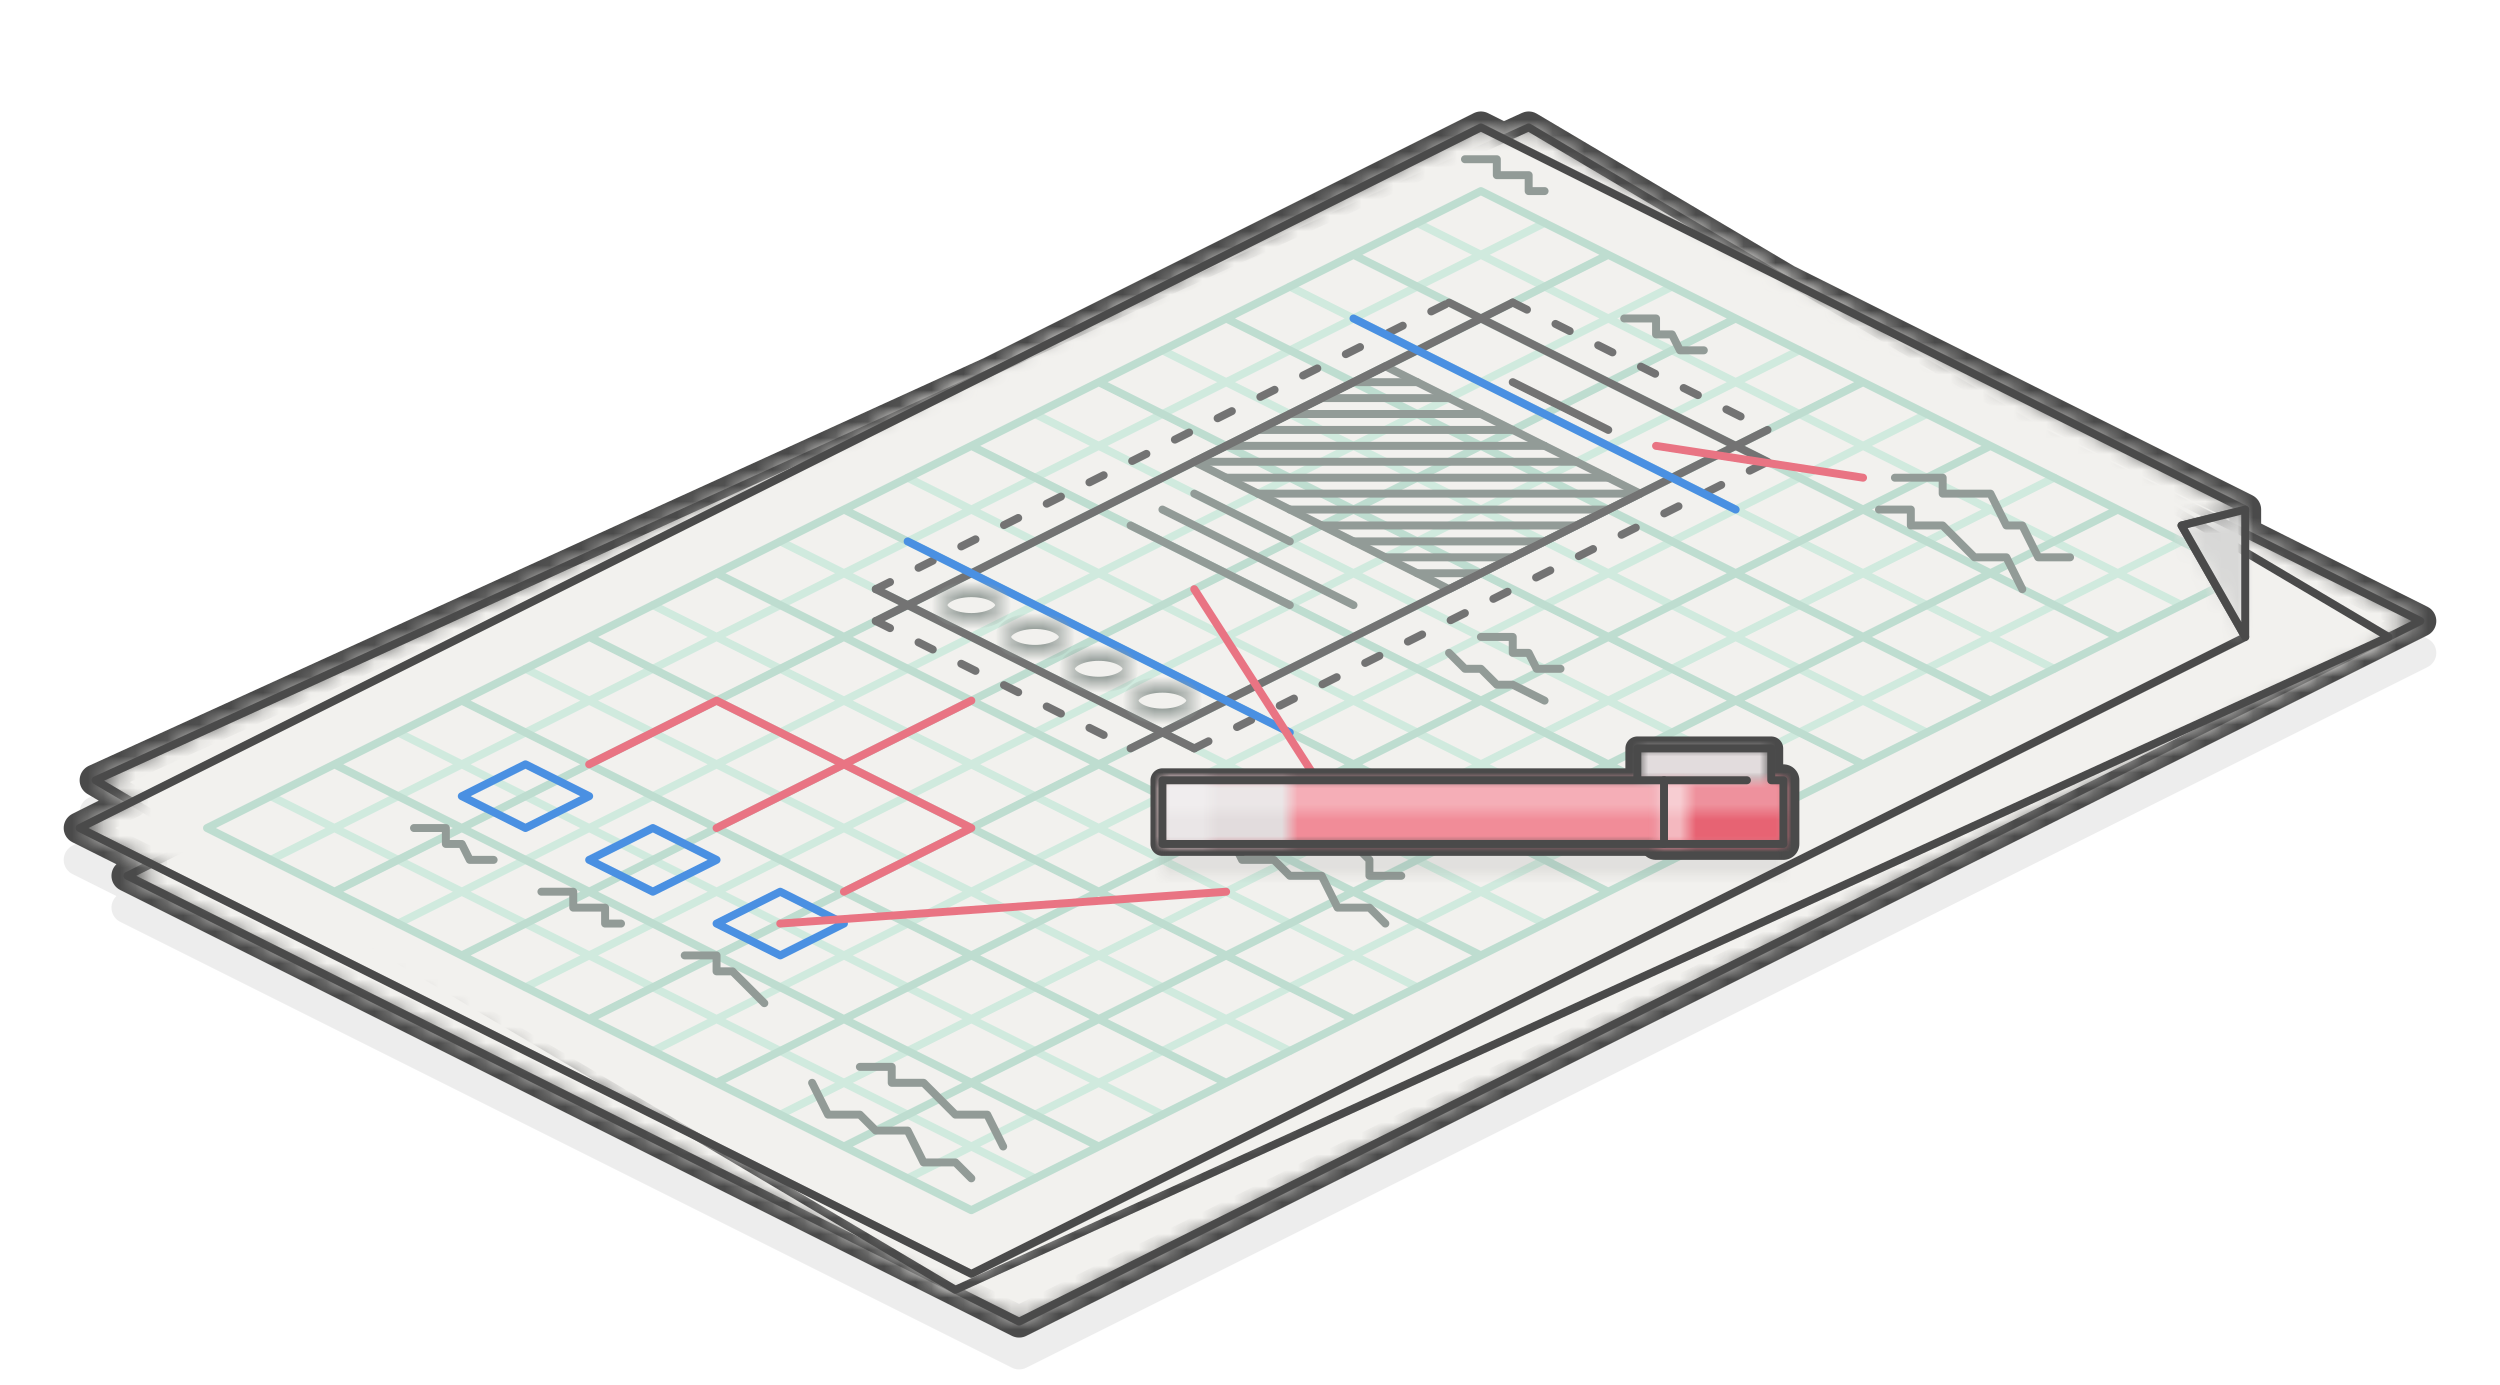 <?xml version="1.0" encoding="UTF-8"?>
<svg width="157px" height="87px" viewBox="0 0 157 87" version="1.1" xmlns="http://www.w3.org/2000/svg" xmlns:xlink="http://www.w3.org/1999/xlink">
    <!-- Generator: Sketch 53.2 (72643) - https://sketchapp.com -->
    <title>8-0</title>
    <desc>Created with Sketch.</desc>
    <defs>
        <polygon id="path-1" points="136 25.5 147 31 59 75 3 47 4.5 46.25 0 44 3.288 42.356 1 41 57.25 15.375 88 0 89.43 0.715 91 0 107.2 9.6 136 24"></polygon>
        <polygon id="path-3" points="56 72 0 44 88 0 144 28"></polygon>
        <polygon id="path-5" points="0 41 90 0 144 32 54 73"></polygon>
        <polygon id="path-7" points="88 0 136 24 132 25 136 32 56 72 0 44"></polygon>
        <path d="M2,2 C0.895,2 0,1.552 0,1 C0,0.448 0.895,0 2,0 C3.105,0 4,0.448 4,1 C4,1.552 3.105,2 2,2 Z" id="path-9"></path>
        <path d="M2,2 C0.895,2 0,1.552 0,1 C0,0.448 0.895,0 2,0 C3.105,0 4,0.448 4,1 C4,1.552 3.105,2 2,2 Z" id="path-11"></path>
        <path d="M2,2 C0.895,2 0,1.552 0,1 C0,0.448 0.895,0 2,0 C3.105,0 4,0.448 4,1 C4,1.552 3.105,2 2,2 Z" id="path-13"></path>
        <path d="M2,2 C0.895,2 0,1.552 0,1 C0,0.448 0.895,0 2,0 C3.105,0 4,0.448 4,1 C4,1.552 3.105,2 2,2 Z" id="path-15"></path>
        <polyline id="path-17" points="88 0 136 24 132 25 136 32 56 72 0 44"></polyline>
        <polyline id="path-19" points="88 0 136 24 132 25 136 32 56 72 0 44"></polyline>
        <polyline id="path-21" points="88 0 136 24 132 25 136 32 56 72 0 44"></polyline>
        <polyline id="path-23" points="88 0 136 24 132 25 136 32 56 72 0 44"></polyline>
        <polyline id="path-25" points="88 0 136 24 132 25 136 32 56 72 0 44"></polyline>
        <polyline id="path-27" points="88 0 136 24 132 25 136 32 56 72 0 44"></polyline>
        <polyline id="path-29" points="88 0 136 24 132 25 136 32 56 72 0 44"></polyline>
        <polyline id="path-31" points="88 0 136 24 132 25 136 32 56 72 0 44"></polyline>
        <polyline id="path-33" points="88 0 136 24 132 25 136 32 56 72 0 44"></polyline>
        <polyline id="path-35" points="88 0 136 24 132 25 136 32 56 72 0 44"></polyline>
        <polyline id="path-37" points="88 0 136 24 132 25 136 32 56 72 0 44"></polyline>
        <polyline id="path-39" points="88 0 136 24 132 25 136 32 56 72 0 44"></polyline>
        <polyline id="path-41" points="88 0 136 24 132 25 136 32 56 72 0 44"></polyline>
        <polyline id="path-43" points="88 0 136 24 132 25 136 32 56 72 0 44"></polyline>
        <polyline id="path-45" points="88 0 136 24 132 25 136 32 56 72 0 44"></polyline>
        <polyline id="path-47" points="88 0 136 24 132 25 136 32 56 72 0 44"></polyline>
        <polyline id="path-49" points="88 0 136 24 132 25 136 32 56 72 0 44"></polyline>
        <polyline id="path-51" points="88 0 136 24 132 25 136 32 56 72 0 44"></polyline>
        <polygon id="path-53" points="88 0 136 24 132 25 136 32 56 72 0 44"></polygon>
        <polygon id="path-55" points="88 0 136 24 132 25 136 32 56 72 0 44"></polygon>
        <polygon id="path-57" points="88 0 136 24 132 25 136 32 56 72 0 44"></polygon>
        <polyline id="path-59" points="88 0 136 24 132 25 136 32 56 72 0 44"></polyline>
        <polyline id="path-61" points="88 0 136 24 132 25 136 32 56 72 0 44"></polyline>
        <polyline id="path-63" points="88 0 136 24 132 25 136 32 56 72 0 44"></polyline>
        <polyline id="path-65" points="88 0 136 24 132 25 136 32 56 72 0 44"></polyline>
        <polygon id="path-67" points="4 8 0 1 4 0"></polygon>
        <polygon id="path-69" points="0 0 39 0 39 4 0 4"></polygon>
        <polygon id="path-71" points="0 0 8 0 8 4 0 4"></polygon>
        <polygon id="path-73" points="0 0 3 0 3 4 0 4"></polygon>
        <polygon id="path-75" points="0 0 39 0 39 2 0 2"></polygon>
        <polygon id="path-77" points="0 0 8 0 8 4 0 4"></polygon>
        <polygon id="path-79" points="0 0 8 0 8 2 0 2"></polygon>
        <polygon id="path-81" points="0 0 2 0 2 4 0 4"></polygon>
        <polygon id="path-83" points="0 0 39 0 39 2 0 2"></polygon>
    </defs>
    <g id="8-0" stroke="none" stroke-width="1" fill="none" fill-rule="evenodd">
        <rect fill="#FFFFFF" x="0" y="0" width="157" height="87"></rect>
        <g id="Group" transform="translate(5, 8)">
            <g id="Group-8859" transform="translate(0, 2)" fill="#4A4A4A" opacity="0.1" stroke="#4A4A4A" stroke-linecap="round" stroke-linejoin="round" stroke-width="2">
                <polygon id="Stroke-8857" points="136 25.5 147 31 59 75 3 47 4.5 46.25 0 44 3.288 42.356 1 41 57.25 15.375 88 0 89.43 0.715 91 0 107.2 9.6 136 24"></polygon>
            </g>
            <g id="Group-8862">
                <mask id="mask-2" fill="white">
                    <use xlink:href="#path-1"></use>
                </mask>
                <g id="Clip-8861"></g>
                <polygon id="Fill-8860" fill="#F2F1EE" mask="url(#mask-2)" points="-5 -5 152 -5 152 80 -5 80"></polygon>
            </g>
            <polygon id="Stroke-8863" stroke="#4A4A4A" stroke-width="2" stroke-linecap="round" stroke-linejoin="round" points="136 25.5 147 31 59 75 3 47 4.5 46.25 0 44 3.288 42.356 1 41 57.25 15.375 88 0 89.43 0.715 91 0 107.2 9.6 136 24"></polygon>
            <g id="Group-8867" transform="translate(3, 3)">
                <mask id="mask-4" fill="white">
                    <use xlink:href="#path-3"></use>
                </mask>
                <g id="Clip-8866"></g>
                <polygon id="Fill-8865" fill="#F2F1EE" mask="url(#mask-4)" points="-5 -5 149 -5 149 77 -5 77"></polygon>
            </g>
            <polygon id="Stroke-8868" stroke="#4A4A4A" stroke-width="0.5" stroke-linecap="round" stroke-linejoin="round" points="59 75 147 31 91 3 3 47"></polygon>
            <g id="Group-8872" transform="translate(1, 0)">
                <mask id="mask-6" fill="white">
                    <use xlink:href="#path-5"></use>
                </mask>
                <g id="Clip-8871"></g>
                <polygon id="Fill-8870" fill="#F2F1EE" mask="url(#mask-6)" points="-5 -5 149 -5 149 78 -5 78"></polygon>
            </g>
            <polygon id="Stroke-8873" stroke="#4A4A4A" stroke-width="0.5" stroke-linecap="round" stroke-linejoin="round" points="1 41 55 73 145 32 91 0"></polygon>
            <g id="Group-8992">
                <g id="Group-8903">
                    <mask id="mask-8" fill="white">
                        <use xlink:href="#path-7"></use>
                    </mask>
                    <g id="Clip-8876"></g>
                    <polygon id="Fill-8875" fill="#F2F1EE" mask="url(#mask-8)" points="-5 -5 141 -5 141 77 -5 77"></polygon>
                    <path d="M104,40 L96,36 L104,32 L96,28 L104,24 L96,20 L88,24 L80,20 L72,24 L64,20 L56,24 L52,22 L56,24 L64,20 L72,24 L80,20 L88,24 L96,20 L88,16 L96,12 L104,16 L96,20 L88,16 L80,20 L72,16 L64,20 L60,18 L64,20 L72,16 L80,20 L88,16 L80,12 L72,16 L68,14 L72,16 L80,12 L88,16 L96,12 L104,16 L108,14 L104,16 L112,20 L116,18 L112,20 L120,24 L124,22 L120,24 L128,28 L132,26 L128,28 L132,30 L128,28 L120,32 L124,34 L120,32 L112,36 L104,32 L96,36 L88,32 L80,36 L88,40 L80,44 L88,48 L80,52 L84,54 L80,52 L72,56 L64,52 L72,48 L64,44 L56,48 L64,52 L56,56 L64,60 L56,64 L48,60 L44,62 L48,60 L40,56 L48,52 L56,56 L64,52 L56,48 L64,44 L56,40 L48,44 L56,48 L48,52 L56,56 L48,60 L56,64 L52,66 L56,64 L60,66 L56,64 L64,60 L68,62 L64,60 L72,56 L64,52 L72,48 L80,52 L88,48 L92,50 L88,48 L96,44 L88,40 L96,36 L88,32 L96,28 L104,32 L112,28 L104,24 L112,20 L104,16 L96,20 L104,24 L112,20 L120,24 L112,28 L120,32 L128,28 L120,24 L112,28 L120,32 L112,36 L116,38 L112,36 L104,40 L108,42 L104,40 L96,44 L100,46 L96,44 L88,48 L80,44 L72,48 L80,52 L72,56 L76,58 L72,56 L64,60 L56,56 L48,60 L40,56 L48,52 L40,48 L48,44 L40,40 L32,44 L40,48 L48,44 L56,48 L48,52 L40,48 L32,52 L40,56 L36,58 L40,56 L32,52 L40,48 L32,44 L24,48 L32,52 L28,54 L32,52 L24,48 L20,50 L24,48 L16,44 L24,40 L32,44 L24,48 L16,44 L12,46 L16,44 L12,42 L16,44 L24,40 L32,44 L40,40 L32,36 L24,40 L20,38 L24,40 L32,36 L40,40 L48,36 L56,40 L48,44 L40,40 L48,36 L40,32 L32,36 L28,34 L32,36 L40,32 L48,36 L56,32 L48,28 L40,32 L36,30 L40,32 L48,28 L56,32 L64,28 L72,32 L80,28 L72,24 L64,28 L56,24 L48,28 L44,26 L48,28 L56,24 L64,28 L72,24 L80,28 L88,24 L96,28 L104,24 L112,28 L104,32 L112,36 L104,40 L96,36 L88,40 L96,44 L104,40 Z M72,48 L80,44 L72,40 L80,36 L72,32 L80,28 L88,32 L96,28 L88,24 L80,28 L88,32 L80,36 L88,40 L80,44 L72,40 L80,36 L72,32 L64,36 L72,40 L64,44 L56,40 L64,36 L56,32 L48,36 L56,40 L64,36 L56,32 L64,28 L72,32 L64,36 L72,40 L64,44 L72,48 Z M96,12 L100,10 L96,12 L88,8 L92,6 L88,8 L84,6 L88,8 L80,12 L76,10 L80,12 L88,8 L96,12 Z" id="Stroke-8877" stroke="#D0EADE" stroke-width="0.5" stroke-linecap="round" stroke-linejoin="round" mask="url(#mask-8)"></path>
                    <path d="M88,12 L96,16 L104,12 L96,16 L104,20 L112,16 L104,20 L112,24 L120,20 L112,24 L104,20 L96,24 L104,28 L96,32 L104,36 L112,32 L120,36 L112,32 L104,36 L96,32 L104,28 L112,32 L120,28 L128,32 L120,28 L128,24 L120,28 L112,24 L104,28 L112,32 L120,28 L112,24 L104,28 L96,24 L88,28 L96,32 L88,36 L96,40 L104,36 L112,40 L104,36 L96,40 L88,36 L96,32 L88,28 L96,24 L88,20 L96,16 L104,20 L96,24 L88,20 L80,24 L88,28 L80,32 L72,28 L64,32 L72,36 L80,32 L88,36 L80,40 L72,36 L80,32 L72,28 L64,32 L56,28 L48,32 L56,36 L48,40 L40,36 L32,40 L24,36 L32,40 L40,36 L32,32 L40,36 L48,32 L56,36 L48,40 L56,44 L48,48 L56,52 L48,56 L56,60 L64,56 L72,60 L64,56 L56,60 L64,64 L56,60 L48,64 L56,60 L48,56 L40,60 L48,56 L40,52 L32,56 L40,52 L48,56 L56,52 L48,48 L40,52 L32,48 L24,52 L32,48 L40,52 L48,48 L40,44 L32,48 L24,44 L16,48 L24,44 L32,48 L40,44 L48,48 L56,44 L48,40 L40,44 L32,40 L24,44 L16,40 L24,44 L32,40 L40,44 L48,40 L40,36 L48,32 L40,28 L48,32 L56,28 L48,24 L56,28 L64,24 L72,28 L80,24 L88,28 L80,32 L88,36 L80,40 L88,44 L96,40 L104,44 L96,40 L88,44 L80,40 L72,44 L80,48 L88,44 L96,48 L88,44 L80,48 L72,44 L80,40 L72,36 L64,40 L72,44 L64,48 L72,52 L80,48 L88,52 L80,48 L72,52 L64,48 L72,44 L64,40 L72,36 L64,32 L56,36 L64,40 L56,44 L64,48 L56,52 L64,56 L72,52 L80,56 L72,52 L64,56 L56,52 L64,48 L56,44 L64,40 L56,36 L64,32 L56,28 L64,24 L72,28 L80,24 L72,20 L64,24 L56,20 L64,24 L72,20 L80,24 L88,20 L80,16 L88,12 L96,16 L88,20 L80,16 L72,20 L64,16 L72,20 L80,16 L72,12 L80,16 L88,12 L80,8 L88,12 L96,8 L88,12 Z M88,4 L136,28 L88,4 Z M8,44 L56,68 L8,44 Z M56,68 L136,28 L56,68 Z M8,44 L88,4 L8,44 Z" id="Stroke-8878" stroke="#BEDDD0" stroke-width="0.5" stroke-linecap="round" stroke-linejoin="round" mask="url(#mask-8)"></path>
                    <polygon id="Stroke-8879" stroke="#929B97" stroke-width="0.5" stroke-linecap="round" stroke-linejoin="round" mask="url(#mask-8)" points="82 15 98 23 86 29 70 21"></polygon>
                    <path d="M80,16 L84,16" id="Stroke-8880" stroke="#929B97" stroke-width="0.5" stroke-linecap="round" stroke-linejoin="round" mask="url(#mask-8)"></path>
                    <path d="M76,18 L88,18" id="Stroke-8881" stroke="#929B97" stroke-width="0.5" stroke-linecap="round" stroke-linejoin="round" mask="url(#mask-8)"></path>
                    <path d="M72,20 L92,20" id="Stroke-8882" stroke="#929B97" stroke-width="0.5" stroke-linecap="round" stroke-linejoin="round" mask="url(#mask-8)"></path>
                    <path d="M70,21 L94,21" id="Stroke-8883" stroke="#929B97" stroke-width="0.5" stroke-linecap="round" stroke-linejoin="round" mask="url(#mask-8)"></path>
                    <path d="M74,19 L90,19" id="Stroke-8884" stroke="#929B97" stroke-width="0.5" stroke-linecap="round" stroke-linejoin="round" mask="url(#mask-8)"></path>
                    <path d="M78,17 L86,17" id="Stroke-8885" stroke="#929B97" stroke-width="0.5" stroke-linecap="round" stroke-linejoin="round" mask="url(#mask-8)"></path>
                    <path d="M72,22 L96,22" id="Stroke-8886" stroke="#929B97" stroke-width="0.5" stroke-linecap="round" stroke-linejoin="round" mask="url(#mask-8)"></path>
                    <path d="M74,23 L98,23" id="Stroke-8887" stroke="#929B97" stroke-width="0.5" stroke-linecap="round" stroke-linejoin="round" mask="url(#mask-8)"></path>
                    <path d="M76,24 L96,24" id="Stroke-8888" stroke="#929B97" stroke-width="0.5" stroke-linecap="round" stroke-linejoin="round" mask="url(#mask-8)"></path>
                    <path d="M78,25 L94,25" id="Stroke-8889" stroke="#929B97" stroke-width="0.5" stroke-linecap="round" stroke-linejoin="round" mask="url(#mask-8)"></path>
                    <path d="M80,26 L92,26" id="Stroke-8890" stroke="#929B97" stroke-width="0.5" stroke-linecap="round" stroke-linejoin="round" mask="url(#mask-8)"></path>
                    <path d="M82,27 L90,27" id="Stroke-8891" stroke="#929B97" stroke-width="0.5" stroke-linecap="round" stroke-linejoin="round" mask="url(#mask-8)"></path>
                    <path d="M84,28 L88,28" id="Stroke-8892" stroke="#929B97" stroke-width="0.5" stroke-linecap="round" stroke-linejoin="round" mask="url(#mask-8)"></path>
                    <path d="M66,39 L106,19" id="Stroke-8893" stroke="#737373" stroke-width="0.5" stroke-linecap="round" stroke-linejoin="round" mask="url(#mask-8)"></path>
                    <path d="M106,21 L86,11" id="Stroke-8894" stroke="#737373" stroke-width="0.5" stroke-linecap="round" stroke-linejoin="round" mask="url(#mask-8)"></path>
                    <path d="M90,11 L50,31" id="Stroke-8895" stroke="#737373" stroke-width="0.5" stroke-linecap="round" stroke-linejoin="round" mask="url(#mask-8)"></path>
                    <path d="M50,29 L70,39" id="Stroke-8896" stroke="#737373" stroke-width="0.5" stroke-linecap="round" stroke-linejoin="round" mask="url(#mask-8)"></path>
                    <path d="M70,39 L106,21" id="Stroke-8897" stroke="#737373" stroke-width="0.5" stroke-linecap="round" stroke-linejoin="round" stroke-dasharray="1,2" mask="url(#mask-8)"></path>
                    <path d="M50,29 L86,11" id="Stroke-8898" stroke="#737373" stroke-width="0.5" stroke-linecap="round" stroke-linejoin="round" stroke-dasharray="1,2" mask="url(#mask-8)"></path>
                    <path d="M50,31 L66,39" id="Stroke-8899" stroke="#737373" stroke-width="0.5" stroke-linecap="round" stroke-linejoin="round" stroke-dasharray="1,2" mask="url(#mask-8)"></path>
                    <path d="M90,11 L106,19" id="Stroke-8900" stroke="#737373" stroke-width="0.5" stroke-linecap="round" stroke-linejoin="round" stroke-dasharray="1,2" mask="url(#mask-8)"></path>
                    <path d="M80,12 L104,24" id="Stroke-8901" stroke="#4A90E2" stroke-width="0.5" stroke-linecap="round" stroke-linejoin="round" mask="url(#mask-8)"></path>
                    <path d="M52,26 L76,38" id="Stroke-8902" stroke="#4A90E2" stroke-width="0.5" stroke-linecap="round" stroke-linejoin="round" mask="url(#mask-8)"></path>
                </g>
                <g id="Group-8906" transform="translate(54, 29)">
                    <mask id="mask-10" fill="white">
                        <use xlink:href="#path-9"></use>
                    </mask>
                    <g id="Clip-8905"></g>
                    <path d="M2,2 C3.105,2 4,1.552 4,1 C4,0.448 3.105,0 2,0 C0.895,0 0,0.448 0,1 C0,1.552 0.895,2 2,2 Z" id="Stroke-8904" stroke="#929B97" stroke-linecap="round" stroke-linejoin="round" mask="url(#mask-10)"></path>
                </g>
                <g id="Group-8909" transform="translate(58, 31)">
                    <mask id="mask-12" fill="white">
                        <use xlink:href="#path-11"></use>
                    </mask>
                    <g id="Clip-8908"></g>
                    <path d="M2,2 C3.105,2 4,1.552 4,1 C4,0.448 3.105,0 2,0 C0.895,0 0,0.448 0,1 C0,1.552 0.895,2 2,2 Z" id="Stroke-8907" stroke="#929B97" stroke-linecap="round" stroke-linejoin="round" mask="url(#mask-12)"></path>
                </g>
                <g id="Group-8912" transform="translate(62, 33)">
                    <mask id="mask-14" fill="white">
                        <use xlink:href="#path-13"></use>
                    </mask>
                    <g id="Clip-8911"></g>
                    <path d="M2,2 C3.105,2 4,1.552 4,1 C4,0.448 3.105,0 2,0 C0.895,0 0,0.448 0,1 C0,1.552 0.895,2 2,2 Z" id="Stroke-8910" stroke="#929B97" stroke-linecap="round" stroke-linejoin="round" mask="url(#mask-14)"></path>
                </g>
                <g id="Group-8915" transform="translate(66, 35)">
                    <mask id="mask-16" fill="white">
                        <use xlink:href="#path-15"></use>
                    </mask>
                    <g id="Clip-8914"></g>
                    <path d="M2,2 C3.105,2 4,1.552 4,1 C4,0.448 3.105,0 2,0 C0.895,0 0,0.448 0,1 C0,1.552 0.895,2 2,2 Z" id="Stroke-8913" stroke="#929B97" stroke-linecap="round" stroke-linejoin="round" mask="url(#mask-16)"></path>
                </g>
                <g id="Group-8991">
                    <g id="Group-8918">
                        <mask id="mask-18" fill="white">
                            <use xlink:href="#path-17"></use>
                        </mask>
                        <g id="Clip-8917"></g>
                        <polyline id="Stroke-8916" stroke="#929B97" stroke-width="0.5" stroke-linecap="round" stroke-linejoin="round" mask="url(#mask-18)" points="88 32 90 32 90 33 91 33 91.5 34 93 34"></polyline>
                    </g>
                    <g id="Group-8921">
                        <mask id="mask-20" fill="white">
                            <use xlink:href="#path-19"></use>
                        </mask>
                        <g id="Clip-8920"></g>
                        <polyline id="Stroke-8919" stroke="#929B97" stroke-width="0.5" stroke-linecap="round" stroke-linejoin="round" mask="url(#mask-20)" points="21 44 23 44 23 45 24 45 24.5 46 26 46"></polyline>
                    </g>
                    <g id="Group-8924">
                        <mask id="mask-22" fill="white">
                            <use xlink:href="#path-21"></use>
                        </mask>
                        <g id="Clip-8923"></g>
                        <polyline id="Stroke-8922" stroke="#929B97" stroke-width="0.5" stroke-linecap="round" stroke-linejoin="round" mask="url(#mask-22)" points="97 12 99 12 99 13 100 13 100.5 14 102 14"></polyline>
                    </g>
                    <g id="Group-8927">
                        <mask id="mask-24" fill="white">
                            <use xlink:href="#path-23"></use>
                        </mask>
                        <g id="Clip-8926"></g>
                        <polyline id="Stroke-8925" stroke="#929B97" stroke-width="0.5" stroke-linecap="round" stroke-linejoin="round" mask="url(#mask-24)" points="86 33 87 34 88 34 89 35 90 35 92 36"></polyline>
                    </g>
                    <g id="Group-8930">
                        <mask id="mask-26" fill="white">
                            <use xlink:href="#path-25"></use>
                        </mask>
                        <g id="Clip-8929"></g>
                        <path d="M70,23 L76,26" id="Stroke-8928" stroke="#929B97" stroke-width="0.5" stroke-linecap="round" stroke-linejoin="round" mask="url(#mask-26)"></path>
                    </g>
                    <g id="Group-8933">
                        <mask id="mask-28" fill="white">
                            <use xlink:href="#path-27"></use>
                        </mask>
                        <g id="Clip-8932"></g>
                        <path d="M68,24 L80,30" id="Stroke-8931" stroke="#929B97" stroke-width="0.5" stroke-linecap="round" stroke-linejoin="round" mask="url(#mask-28)"></path>
                    </g>
                    <g id="Group-8936">
                        <mask id="mask-30" fill="white">
                            <use xlink:href="#path-29"></use>
                        </mask>
                        <g id="Clip-8935"></g>
                        <path d="M66,25 L76,30" id="Stroke-8934" stroke="#929B97" stroke-width="0.5" stroke-linecap="round" stroke-linejoin="round" mask="url(#mask-30)"></path>
                    </g>
                    <g id="Group-8939">
                        <mask id="mask-32" fill="white">
                            <use xlink:href="#path-31"></use>
                        </mask>
                        <g id="Clip-8938"></g>
                        <path d="M90,16 L96,19" id="Stroke-8937" stroke="#737373" stroke-width="0.5" stroke-linecap="round" stroke-linejoin="round" mask="url(#mask-32)"></path>
                    </g>
                    <g id="Group-8942">
                        <mask id="mask-34" fill="white">
                            <use xlink:href="#path-33"></use>
                        </mask>
                        <g id="Clip-8941"></g>
                        <path d="M70,29 L79,43" id="Stroke-8940" stroke="#E97483" stroke-width="0.5" stroke-linecap="round" stroke-linejoin="round" mask="url(#mask-34)"></path>
                    </g>
                    <g id="Group-8945">
                        <mask id="mask-36" fill="white">
                            <use xlink:href="#path-35"></use>
                        </mask>
                        <g id="Clip-8944"></g>
                        <path d="M99,20 L112,22" id="Stroke-8943" stroke="#E97483" stroke-width="0.5" stroke-linecap="round" stroke-linejoin="round" mask="url(#mask-36)"></path>
                    </g>
                    <g id="Group-8948">
                        <mask id="mask-38" fill="white">
                            <use xlink:href="#path-37"></use>
                        </mask>
                        <g id="Clip-8947"></g>
                        <polyline id="Stroke-8946" stroke="#929B97" stroke-width="0.5" stroke-linecap="round" stroke-linejoin="round" mask="url(#mask-38)" points="74 43 76 43 77 44 78 45 80 45 81 46 81 47 83 47"></polyline>
                    </g>
                    <g id="Group-8951">
                        <mask id="mask-40" fill="white">
                            <use xlink:href="#path-39"></use>
                        </mask>
                        <g id="Clip-8950"></g>
                        <polyline id="Stroke-8949" stroke="#929B97" stroke-width="0.5" stroke-linecap="round" stroke-linejoin="round" mask="url(#mask-40)" points="72 44 73 46 75 46 76 47 78 47 79 49 81 49 82 50"></polyline>
                    </g>
                    <g id="Group-8954">
                        <mask id="mask-42" fill="white">
                            <use xlink:href="#path-41"></use>
                        </mask>
                        <g id="Clip-8953"></g>
                        <polyline id="Stroke-8952" stroke="#929B97" stroke-width="0.5" stroke-linecap="round" stroke-linejoin="round" mask="url(#mask-42)" points="46 60 47 62 49 62 50 63 52 63 53 65 55 65 56 66"></polyline>
                    </g>
                    <g id="Group-8957">
                        <mask id="mask-44" fill="white">
                            <use xlink:href="#path-43"></use>
                        </mask>
                        <g id="Clip-8956"></g>
                        <polyline id="Stroke-8955" stroke="#929B97" stroke-width="0.5" stroke-linecap="round" stroke-linejoin="round" mask="url(#mask-44)" points="114 22 117 22 117 23 120 23 121 25 122 25 123 27 125 27"></polyline>
                    </g>
                    <g id="Group-8960">
                        <mask id="mask-46" fill="white">
                            <use xlink:href="#path-45"></use>
                        </mask>
                        <g id="Clip-8959"></g>
                        <polyline id="Stroke-8958" stroke="#929B97" stroke-width="0.5" stroke-linecap="round" stroke-linejoin="round" mask="url(#mask-46)" points="113 24 115 24 115 25 117 25 119 27 121 27 122 29"></polyline>
                    </g>
                    <g id="Group-8963">
                        <mask id="mask-48" fill="white">
                            <use xlink:href="#path-47"></use>
                        </mask>
                        <g id="Clip-8962"></g>
                        <polyline id="Stroke-8961" stroke="#929B97" stroke-width="0.5" stroke-linecap="round" stroke-linejoin="round" mask="url(#mask-48)" points="49 59 51 59 51 60 53 60 55 62 57 62 58 64"></polyline>
                    </g>
                    <g id="Group-8966">
                        <mask id="mask-50" fill="white">
                            <use xlink:href="#path-49"></use>
                        </mask>
                        <g id="Clip-8965"></g>
                        <polyline id="Stroke-8964" stroke="#E97483" stroke-width="0.5" stroke-linecap="round" stroke-linejoin="round" mask="url(#mask-50)" points="56 36 48 40 40 36 32 40"></polyline>
                    </g>
                    <g id="Group-8969">
                        <mask id="mask-52" fill="white">
                            <use xlink:href="#path-51"></use>
                        </mask>
                        <g id="Clip-8968"></g>
                        <polyline id="Stroke-8967" stroke="#E97483" stroke-width="0.5" stroke-linecap="round" stroke-linejoin="round" mask="url(#mask-52)" points="40 44 48 40 56 44 48 48"></polyline>
                    </g>
                    <g id="Group-8972">
                        <mask id="mask-54" fill="white">
                            <use xlink:href="#path-53"></use>
                        </mask>
                        <g id="Clip-8971"></g>
                        <polygon id="Stroke-8970" stroke="#4A90E2" stroke-width="0.5" stroke-linecap="round" stroke-linejoin="round" mask="url(#mask-54)" points="40 50 44 48 48 50 44 52"></polygon>
                    </g>
                    <g id="Group-8975">
                        <mask id="mask-56" fill="white">
                            <use xlink:href="#path-55"></use>
                        </mask>
                        <g id="Clip-8974"></g>
                        <polygon id="Stroke-8973" stroke="#4A90E2" stroke-width="0.5" stroke-linecap="round" stroke-linejoin="round" mask="url(#mask-56)" points="32 46 36 44 40 46 36 48"></polygon>
                    </g>
                    <g id="Group-8978">
                        <mask id="mask-58" fill="white">
                            <use xlink:href="#path-57"></use>
                        </mask>
                        <g id="Clip-8977"></g>
                        <polygon id="Stroke-8976" stroke="#4A90E2" stroke-width="0.5" stroke-linecap="round" stroke-linejoin="round" mask="url(#mask-58)" points="24 42 28 40 32 42 28 44"></polygon>
                    </g>
                    <g id="Group-8981">
                        <mask id="mask-60" fill="white">
                            <use xlink:href="#path-59"></use>
                        </mask>
                        <g id="Clip-8980"></g>
                        <polyline id="Stroke-8979" stroke="#929B97" stroke-width="0.5" stroke-linecap="round" stroke-linejoin="round" mask="url(#mask-60)" points="29 48 31 48 31 49 33 49 33 50 34 50"></polyline>
                    </g>
                    <g id="Group-8984">
                        <mask id="mask-62" fill="white">
                            <use xlink:href="#path-61"></use>
                        </mask>
                        <g id="Clip-8983"></g>
                        <polyline id="Stroke-8982" stroke="#929B97" stroke-width="0.5" stroke-linecap="round" stroke-linejoin="round" mask="url(#mask-62)" points="87 2 89 2 89 3 91 3 91 4 92 4"></polyline>
                    </g>
                    <g id="Group-8987">
                        <mask id="mask-64" fill="white">
                            <use xlink:href="#path-63"></use>
                        </mask>
                        <g id="Clip-8986"></g>
                        <polyline id="Stroke-8985" stroke="#929B97" stroke-width="0.5" stroke-linecap="round" stroke-linejoin="round" mask="url(#mask-64)" points="38 52 40 52 40 53 41 53 42 54 43 55"></polyline>
                    </g>
                    <g id="Group-8990">
                        <mask id="mask-66" fill="white">
                            <use xlink:href="#path-65"></use>
                        </mask>
                        <g id="Clip-8989"></g>
                        <path d="M44,50 L72,48" id="Stroke-8988" stroke="#E97483" stroke-width="0.5" stroke-linecap="round" stroke-linejoin="round" mask="url(#mask-66)"></path>
                    </g>
                </g>
            </g>
            <polygon id="Stroke-8993" stroke="#4A4A4A" stroke-width="0.5" stroke-linecap="round" stroke-linejoin="round" points="88 0 0 44 56 72 136 32 132 25 136 24"></polygon>
            <g id="Group-8997" transform="translate(132, 24)">
                <mask id="mask-68" fill="white">
                    <use xlink:href="#path-67"></use>
                </mask>
                <g id="Clip-8996"></g>
                <polygon id="Fill-8995" fill="#D8D8D7" mask="url(#mask-68)" points="-5 -5 9 -5 9 13 -5 13"></polygon>
            </g>
            <g id="Group-9004" transform="translate(68, 24)" stroke="#4A4A4A" stroke-linecap="round" stroke-linejoin="round">
                <polygon id="Stroke-8998" stroke-width="0.5" points="68 8 68 0 64 1"></polygon>
                <polygon id="Stroke-9000" stroke-width="2" points="31 17 31 21 39 21 39 17"></polygon>
                <polyline id="Stroke-9002" stroke-width="1.5" points="29.824 17 29.824 15 38.235 15 38.235 17 39 17 39 21 0 21 0 17 36.706 17"></polyline>
            </g>
            <g id="Group-9007" transform="translate(68, 41)">
                <mask id="mask-70" fill="white">
                    <use xlink:href="#path-69"></use>
                </mask>
                <g id="Clip-9006"></g>
                <polygon id="Fill-9005" fill="#F18C98" mask="url(#mask-70)" points="-5 -5 44 -5 44 9 -5 9"></polygon>
            </g>
            <g id="Group-9010" transform="translate(68, 41)">
                <mask id="mask-72" fill="white">
                    <use xlink:href="#path-71"></use>
                </mask>
                <g id="Clip-9009"></g>
                <polygon id="Fill-9008" fill="#E2DCDD" mask="url(#mask-72)" points="-5 -5 13 -5 13 9 -5 9"></polygon>
            </g>
            <g id="Group-9013" transform="translate(68, 41)">
                <mask id="mask-74" fill="white">
                    <use xlink:href="#path-73"></use>
                </mask>
                <g id="Clip-9012"></g>
                <polygon id="Fill-9011" fill="#EAE6E7" mask="url(#mask-74)" points="-5 -5 8 -5 8 9 -5 9"></polygon>
            </g>
            <g id="Group-9019" transform="translate(68, 45)">
                <g id="Group-9016">
                    <mask id="mask-76" fill="white">
                        <use xlink:href="#path-75"></use>
                    </mask>
                    <g id="Clip-9015"></g>
                    <polygon id="Fill-9014" fill-opacity="0.1" fill="#4A4A4A" mask="url(#mask-76)" points="-5 -5 44 -5 44 7 -5 7"></polygon>
                </g>
            </g>
            <g id="Group-9022" transform="translate(99, 41)">
                <mask id="mask-78" fill="white">
                    <use xlink:href="#path-77"></use>
                </mask>
                <g id="Clip-9021"></g>
                <polygon id="Fill-9020" fill="#E76373" mask="url(#mask-78)" points="-5 -5 13 -5 13 9 -5 9"></polygon>
            </g>
            <g id="Group-9025" transform="translate(98, 39)">
                <mask id="mask-80" fill="white">
                    <use xlink:href="#path-79"></use>
                </mask>
                <g id="Clip-9024"></g>
                <polygon id="Fill-9023" fill="#E2DCDD" mask="url(#mask-80)" points="-5 -5 13 -5 13 7 -5 7"></polygon>
            </g>
            <g id="Group-9028" transform="translate(99, 41)">
                <mask id="mask-82" fill="white">
                    <use xlink:href="#path-81"></use>
                </mask>
                <g id="Clip-9027"></g>
                <polygon id="Fill-9026" fill="#F4B8BF" mask="url(#mask-82)" points="-5 -5 7 -5 7 9 -5 9"></polygon>
            </g>
            <g id="Group-9031" transform="translate(68, 41)">
                <mask id="mask-84" fill="white">
                    <use xlink:href="#path-83"></use>
                </mask>
                <g id="Clip-9030"></g>
                <polygon id="Fill-9029" fill-opacity="0.3" fill="#FFFFFF" mask="url(#mask-84)" points="-5 -5 44 -5 44 7 -5 7"></polygon>
            </g>
            <g id="Group-9036" transform="translate(68, 39)" stroke="#4A4A4A" stroke-linecap="round" stroke-linejoin="round" stroke-width="0.5">
                <polyline id="Stroke-9032" points="29.824 2 29.824 0 38.235 0 38.235 2 39 2 39 6 0 6 0 2 36.706 2"></polyline>
                <path d="M31.5,2 L31.5,6" id="Stroke-9034"></path>
            </g>
        </g>
    </g>
</svg>